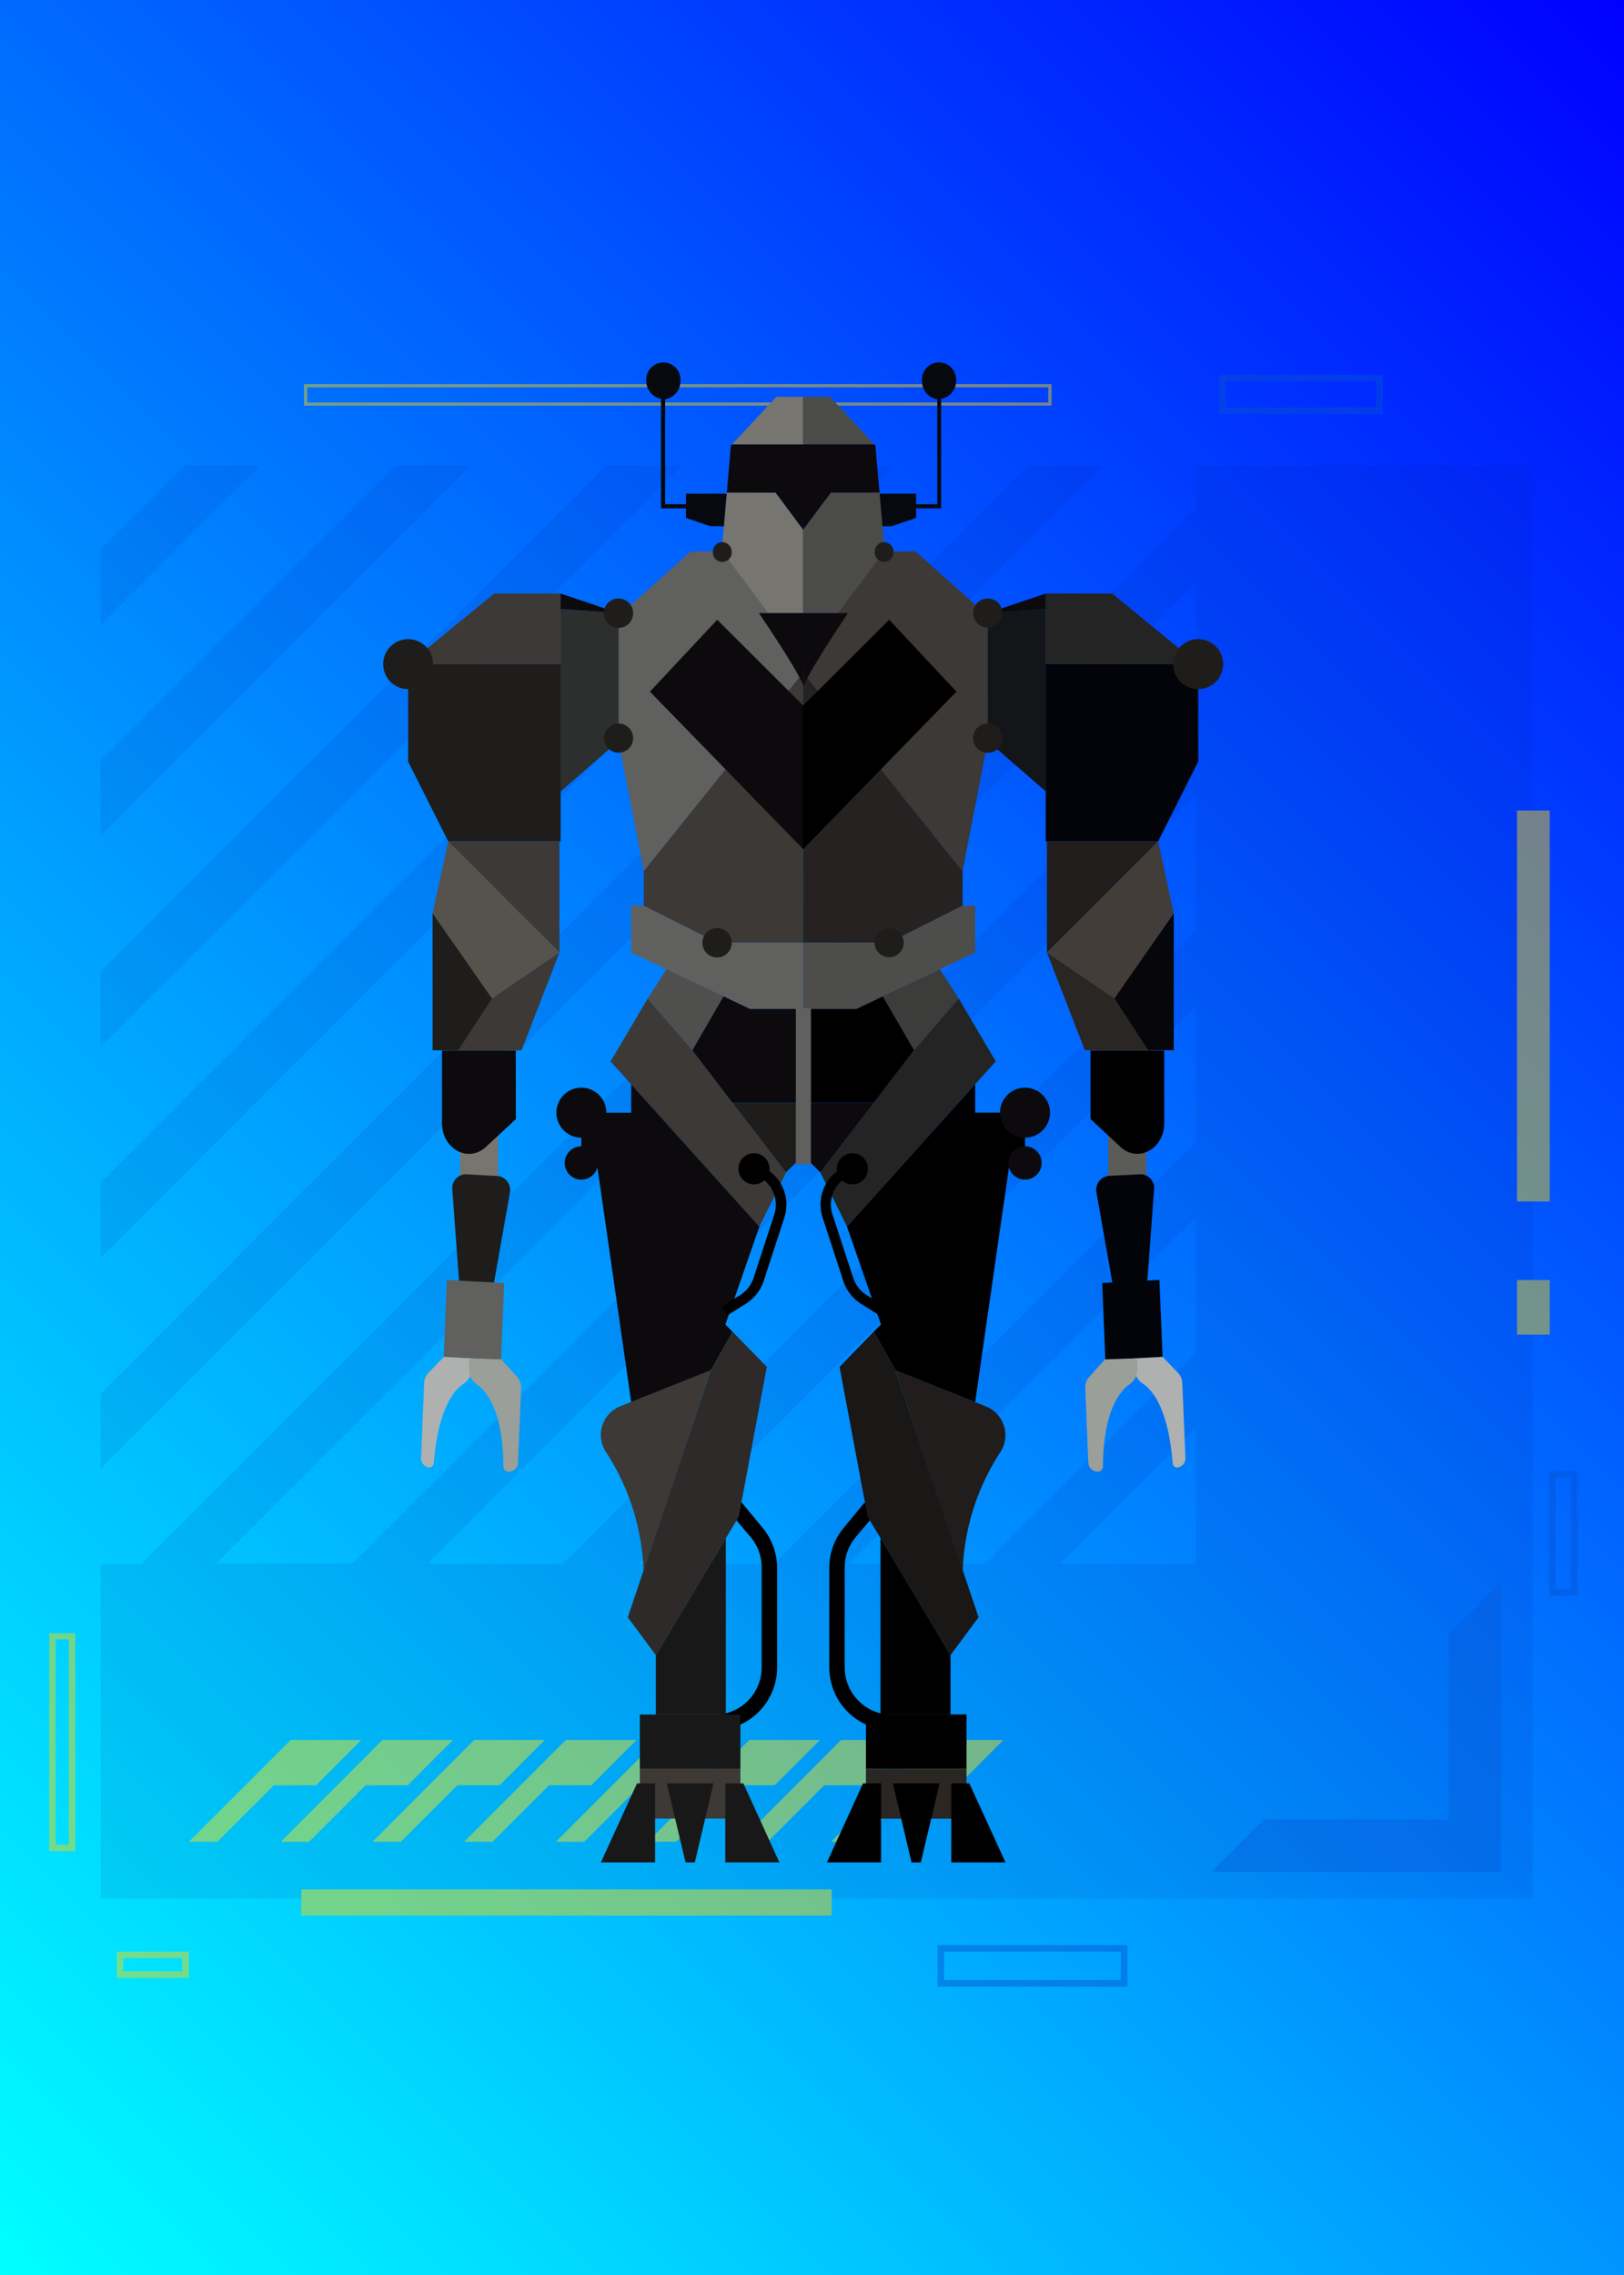 <svg xmlns="http://www.w3.org/2000/svg" xmlns:xlink="http://www.w3.org/1999/xlink" viewBox="0 0 148.25 207.55"><defs><linearGradient id="Degradado_sin_nombre_6" x1="-14.83" y1="192.72" x2="163.07" y2="14.83" gradientUnits="userSpaceOnUse"><stop offset="0" stop-color="aqua"/><stop offset="1" stop-color="blue"/></linearGradient></defs><title>Asset 128</title><g id="Layer_2" data-name="Layer 2"><g id="Layer_3" data-name="Layer 3"><rect width="148.25" height="207.55" style="fill:url(#Degradado_sin_nombre_6)"/><g style="opacity:0.45"><polygon points="81.46 42.48 74.61 42.48 9.2 107.89 9.2 114.74 81.46 42.48" style="fill:#00158e;opacity:0.2"/><polygon points="100.7 42.48 93.86 42.48 9.2 127.14 9.2 133.99 100.7 42.48" style="fill:#00158e;opacity:0.2"/><polygon points="62.21 42.48 55.36 42.48 9.2 88.64 9.2 95.49 62.21 42.48" style="fill:#00158e;opacity:0.2"/><polygon points="42.96 42.48 36.11 42.48 9.2 69.39 9.2 76.24 42.96 42.48" style="fill:#00158e;opacity:0.2"/><polygon points="23.71 42.48 16.86 42.48 9.2 50.15 9.2 56.99 23.71 42.48" style="fill:#00158e;opacity:0.2"/><path d="M109.19,42.48v3.91L12.91,142.68H9.2v30.51H139.91V42.48Zm0,100.2H96.75l12.44-12.45Zm0-19.3L89.9,142.68H77.5L109.19,111Zm0-19.24L70.65,142.68H58.25l50.94-50.94Zm0-19.25L51.4,142.68H39l70.19-70.19Zm0-19.25-77,77H19.75l89.44-89.44Z" style="fill:#00158e;opacity:0.2"/><polygon points="137.04 170.78 137.04 144.34 132.26 149.12 132.26 166 115.38 166 110.6 170.78 137.04 170.78" style="fill:#0751cf"/><rect x="138.48" y="73.94" width="2.99" height="35.67" style="fill:gold"/><rect x="138.48" y="116.78" width="2.99" height="4.98" style="fill:gold"/><rect x="27.5" y="172.37" width="48.42" height="2.39" style="fill:gold"/><polygon points="25 162.87 28.86 162.87 32.98 158.74 26.54 158.74 17.25 168.03 19.83 168.03 25 162.87" style="fill:gold"/><polygon points="33.37 162.87 37.23 162.87 41.35 158.74 34.91 158.74 25.63 168.03 28.21 168.03 33.37 162.87" style="fill:gold"/><polygon points="41.74 162.87 45.61 162.87 49.73 158.74 43.28 158.74 34 168.03 36.58 168.03 41.74 162.87" style="fill:gold"/><polygon points="50.12 162.87 53.98 162.87 58.1 158.74 51.66 158.74 42.37 168.03 44.95 168.03 50.12 162.87" style="fill:gold"/><polygon points="58.49 162.87 62.35 162.87 66.48 158.74 60.03 158.74 50.75 168.03 53.33 168.03 58.49 162.87" style="fill:gold"/><polygon points="66.87 162.87 70.73 162.87 74.85 158.74 68.41 158.74 59.12 168.03 61.7 168.03 66.87 162.87" style="fill:gold"/><polygon points="75.24 162.87 79.1 162.87 83.22 158.74 76.78 158.74 67.5 168.03 70.08 168.03 75.24 162.87" style="fill:gold"/><polygon points="83.62 162.87 87.48 162.87 91.6 158.74 85.16 158.74 75.87 168.03 78.45 168.03 83.62 162.87" style="fill:gold"/><path d="M126.23,37.77H111.29V34.19h14.94Zm-14.35-.6h13.75V34.78H111.88Z" style="fill:#0751cf"/><path d="M144,145.57h-2.59V134.21H144Zm-2-.6h1.4V134.81H142Z" style="fill:#0751cf"/><path d="M102.92,181.24H85.58v-3.79h17.34Zm-16.74-.6h16.14v-2.59H86.18Z" style="fill:#0751cf"/><path d="M17.24,180.44H10.66v-2.39h6.58Zm-6-.6h5.38v-1.2H11.26Z" style="fill:gold"/><path d="M6.88,168.88H4.49V149H6.88Zm-1.8-.6h1.2V149.55H5.08Z" style="fill:gold"/><polygon points="95.84 36.87 95.84 36.72 28.05 36.72 28.05 35.34 95.69 35.34 95.69 36.87 95.84 36.87 95.84 36.72 95.84 36.87 95.99 36.87 95.99 35.04 27.75 35.04 27.75 37.01 95.99 37.01 95.99 36.87 95.84 36.87" style="fill:gold"/></g><path d="M87.28,34.75a1.56,1.56,0,1,0-3.11,0,1.64,1.64,0,0,0,1.39,1.67V46h-2.4v.38h2.75v-10A1.63,1.63,0,0,0,87.28,34.75Z" style="fill:#060a0f"/><polygon points="81.4 48.01 83.63 47.25 83.63 45.04 75.39 45.04 75.39 48.01 81.4 48.01" style="fill:#060a0f"/><path d="M59,34.75a1.56,1.56,0,1,1,3.11,0,1.64,1.64,0,0,1-1.39,1.67V46h2.4v.38H60.34v-10A1.63,1.63,0,0,1,59,34.75Z" style="fill:#060a0f"/><polygon points="64.85 48.01 62.62 47.25 62.62 45.04 70.86 45.04 70.86 48.01 64.85 48.01" style="fill:#060a0f"/><polygon points="41.17 80.58 41.17 95.85 46.31 95.85 49.16 81.59 41.17 80.58" style="fill:#3c3936"/><rect x="41.99" y="99.27" width="3.48" height="13.38" style="fill:#767570"/><path d="M42.54,107.13l2.91.16a1.28,1.28,0,0,1,1.1,1.5l-1.59,9-3-.16-.67-9.09A1.26,1.26,0,0,1,42.54,107.13Z" style="fill:#1e1d1c"/><polygon points="45.74 124.07 40.51 123.79 40.8 116.78 46.02 117.05 45.74 124.07" style="fill:#60605e"/><path d="M43.08,123.93a4.76,4.76,0,0,1,0,.95,1.69,1.69,0,0,1-.72,1.34c-.87.54-2.34,2.2-2.76,7.24a.43.43,0,0,1-.42.42h0a.84.84,0,0,1-.74-.92l.28-6.77a1.43,1.43,0,0,1,.37-.92l1.43-1.48Z" style="fill:#aeb1b0"/><path d="M42.89,123.92a4.45,4.45,0,0,0-.08.94,1.67,1.67,0,0,0,.69,1.42c.92.63,2.43,2.45,2.45,7.52a.47.47,0,0,0,.44.46h0a.85.85,0,0,0,.9-.83l.28-6.78a1.39,1.39,0,0,0-.34-1l-1.46-1.63Z" style="fill:#9a9f9a"/><path d="M47.09,102.1l-2.74,2.54c-1.6,1.48-4,.18-4-2.17V95.85h6.73Z" style="fill:#0c0a0d"/><path d="M65.21,157.86h-.34v-1.42h.34a4.32,4.32,0,0,0,4.32-4.32V143a4.28,4.28,0,0,0-1-2.76L66.63,138l1.09-.91,1.9,2.3A5.75,5.75,0,0,1,70.94,143v9.09A5.74,5.74,0,0,1,65.21,157.86Z"/><polygon points="70.87 36.2 66.82 40.55 73.34 40.55 73.34 48.35 70.8 44.94 66.35 44.94 65.84 50.75 69.61 55.93 73.35 55.93 73.35 36.2 70.87 36.2" style="fill:#767570"/><polygon points="73.34 48.35 73.34 40.55 66.82 40.55 66.72 40.65 66.35 44.94 70.8 44.94 73.34 48.35" style="fill:#0c0a0d"/><polygon points="65.93 50.31 63.06 50.31 56.47 56.19 56.47 67.6 58.77 79.48 73.32 61.37 70.13 55.93 65.93 50.31" style="fill:#60605e"/><polygon points="56.47 55.93 51.18 55.56 51.18 72.21 56.47 67.6 56.47 55.93" style="fill:#2d2e2e"/><polygon points="51.18 60.59 37.26 60.59 45.11 54.15 51.18 54.15 51.18 60.59" style="fill:#3c3936"/><polygon points="37.26 60.59 37.26 69.49 40.92 76.76 51.18 76.76 51.18 60.59 37.26 60.59" style="fill:#1e1d1c"/><polygon points="40.92 76.76 51.07 86.9 51.07 76.76 40.92 76.76" style="fill:#3c3936"/><polygon points="40.92 76.76 39.49 83.33 44.91 91.11 51.07 86.9 40.92 76.76" style="fill:#56524c"/><polygon points="39.49 83.33 39.49 95.82 41.84 95.82 44.91 91.11 39.49 83.33" style="fill:#1e1d1c"/><polygon points="41.84 95.82 47.61 95.82 51.07 86.9 44.91 91.11 44.22 92.16 41.84 95.82" style="fill:#3c3936"/><polygon points="58.77 79.48 58.77 82.63 65.47 86 73.32 86 73.32 61.37 58.77 79.48" style="fill:#3c3936"/><polygon points="58.77 82.63 57.62 82.63 57.62 86.9 68.46 92.05 73.32 92.05 73.32 86 65.47 86 58.77 82.63" style="fill:#60605e"/><polygon points="60.84 88.43 59.12 91.11 63.2 95.82 66.05 90.9 60.84 88.43" style="fill:#4f4f4e"/><polygon points="59.12 91.11 55.74 96.84 69.32 111.91 71.75 106.96 63.2 95.82 59.12 91.11" style="fill:#3c3936"/><polygon points="71.75 106.96 73.13 105.59 73.13 100.61 66.87 100.61 71.75 106.96" style="fill:#1e1d1c"/><polygon points="73.13 100.61 73.13 92.05 68.46 92.05 66.05 90.9 63.2 95.82 66.87 100.61 73.13 100.61" style="fill:#0c0a0d"/><polygon points="57.62 98.93 57.62 101.51 53.07 101.51 53.07 106.1 54.48 106.1 57.62 127.92 64.89 125.02 66.87 121.49 66.22 120.84 69.32 111.91 57.62 98.93" style="fill:#0c0a0d"/><path d="M64.89,125l-8.26,3.29a2.82,2.82,0,0,0-1.31,4.18,21.17,21.17,0,0,1,3.43,10.82Z" style="fill:#3c3936"/><polygon points="66.87 121.49 70 124.7 67.44 138.36 59.87 151 57.31 147.55 64.89 125.02 66.87 121.49" style="fill:#2e2a29"/><polygon points="59.87 151 59.87 156.42 66.26 156.42 66.26 140.33 59.87 151" style="fill:#191819"/><rect x="58.41" y="156.42" width="9.18" height="4.95" style="fill:#191819"/><rect x="58.41" y="161.36" width="9.18" height="4.55" style="fill:#3c3936"/><polygon points="59.8 162.7 58.15 162.7 54.85 169.91 59.8 169.91 59.8 162.7" style="fill:#191819"/><polygon points="66.21 162.7 67.86 162.7 71.15 169.91 66.21 169.91 66.21 162.7" style="fill:#191819"/><polygon points="62.58 169.91 63.43 169.91 65.13 162.7 63.43 162.7 62.58 162.7 60.87 162.7 62.58 169.91" style="fill:#191819"/><path d="M69.13,106.27l-.22-.08-.29.9.21.07a2.89,2.89,0,0,1,1.85,3.65l-1.89,5.78a2.91,2.91,0,0,1-1.21,1.55l-1.69,1.06.51.8,1.69-1.06a3.88,3.88,0,0,0,1.6-2l1.89-5.79A3.82,3.82,0,0,0,69.13,106.27Z"/><path d="M70.25,106.63a1.42,1.42,0,1,1-1.42-1.42A1.42,1.42,0,0,1,70.25,106.63Z"/><path d="M55.35,101.51a2.28,2.28,0,1,1-2.28-2.28A2.28,2.28,0,0,1,55.35,101.51Z" style="fill:#0c0a0d"/><path d="M54.59,106.1a1.52,1.52,0,1,1-1.52-1.52A1.52,1.52,0,0,1,54.59,106.1Z" style="fill:#0c0a0d"/><path d="M39.54,60.59a2.28,2.28,0,1,1-2.28-2.28A2.28,2.28,0,0,1,39.54,60.59Z" style="fill:#1e1d1c"/><polygon points="51.18 54.15 56.47 55.93 51.18 55.56 51.18 54.15" style="fill:#0c0a0d"/><path d="M66.8,86a1.34,1.34,0,1,1-1.33-1.33A1.33,1.33,0,0,1,66.8,86Z" style="fill:#1e1d1c"/><circle cx="56.47" cy="67.34" r="1.33" style="fill:#1e1d1c"/><path d="M57.8,55.93a1.34,1.34,0,1,1-1.33-1.33A1.34,1.34,0,0,1,57.8,55.93Z" style="fill:#1e1d1c"/><path d="M66.79,50.31a.86.86,0,1,1-1.71,0,.85.85,0,0,1,.85-.85A.86.86,0,0,1,66.79,50.31Z" style="fill:#1e1d1c"/><path d="M73.35,62.86V55.93H69.28S73.74,62.46,73.35,62.86Z" style="fill:#0c0a0d"/><polygon points="65.47 56.54 59.33 63.1 73.35 77.5 73.35 64.39 65.47 56.54" style="fill:#0c0a0d"/><polygon points="105.47 80.57 105.47 95.85 100.33 95.85 97.47 81.58 105.47 80.57" style="fill:#3c3936"/><rect x="101.18" y="99.27" width="3.48" height="13.38" transform="translate(205.83 211.92) rotate(180)" style="fill:#5b5b58"/><path d="M104.1,107.13l-2.91.15a1.28,1.28,0,0,0-1.1,1.5l1.59,9,3-.15.67-9.09A1.25,1.25,0,0,0,104.1,107.13Z" style="fill:#020409"/><polygon points="100.9 124.07 106.13 123.79 105.84 116.77 100.62 117.05 100.9 124.07" style="fill:#020409"/><path d="M103.56,123.93a5.39,5.39,0,0,0,0,.95,1.7,1.7,0,0,0,.73,1.33c.87.55,2.34,2.21,2.76,7.25a.42.42,0,0,0,.42.42h0a.85.85,0,0,0,.74-.92l-.28-6.78a1.41,1.41,0,0,0-.37-.91l-1.43-1.48Z" style="fill:#aeb1b0"/><path d="M103.75,123.92a4.38,4.38,0,0,1,.08.94,1.64,1.64,0,0,1-.69,1.41c-.92.64-2.43,2.46-2.45,7.52a.48.48,0,0,1-.44.47h0a.86.86,0,0,1-.9-.83l-.28-6.78a1.37,1.37,0,0,1,.34-1l1.46-1.63Z" style="fill:#9a9f9a"/><path d="M99.55,102.09l2.73,2.54c1.61,1.49,4,.19,4-2.17V95.85H99.55Z"/><path d="M81.43,157.85h.34v-1.41h-.34a4.33,4.33,0,0,1-4.32-4.32V143a4.28,4.28,0,0,1,1-2.76L80,138l-1.09-.9-1.9,2.3A5.73,5.73,0,0,0,75.7,143v9.09A5.74,5.74,0,0,0,81.43,157.85Z"/><polygon points="75.77 36.2 79.82 40.54 73.3 40.54 73.3 48.35 75.84 44.94 80.29 44.94 80.8 50.75 77.03 55.93 73.29 55.93 73.29 36.2 75.77 36.2" style="fill:#4b4c48"/><polygon points="73.3 48.35 73.3 40.54 79.82 40.54 79.91 40.65 80.29 44.94 75.84 44.94 73.3 48.35" style="fill:#0c0a0d"/><polygon points="80.71 50.31 83.58 50.31 90.17 56.19 90.17 67.6 87.87 79.48 73.32 61.37 76.51 55.93 80.71 50.31" style="fill:#3c3936"/><polygon points="90.17 55.93 95.46 55.56 95.46 72.2 90.17 67.6 90.17 55.93" style="fill:#131518"/><polygon points="95.46 60.59 109.38 60.59 101.53 54.15 95.46 54.15 95.46 60.59" style="fill:#252424"/><polygon points="109.38 60.59 109.38 69.48 105.72 76.76 95.46 76.76 95.46 60.59 109.38 60.59" style="fill:#020409"/><polygon points="105.72 76.76 95.57 86.9 95.57 76.76 105.72 76.76" style="fill:#201d1c"/><polygon points="105.72 76.76 107.15 83.33 101.73 91.1 95.57 86.9 105.72 76.76" style="fill:#433d3a"/><polygon points="107.15 83.33 107.15 95.81 104.8 95.81 101.73 91.1 107.15 83.33" style="fill:#06060b"/><polygon points="104.8 95.81 99.03 95.81 95.57 86.9 101.73 91.1 102.42 92.16 104.8 95.81" style="fill:#292624"/><polygon points="87.87 79.48 87.87 82.63 81.17 86 73.32 86 73.32 61.37 87.87 79.48" style="fill:#252221"/><polygon points="87.87 82.63 89.02 82.63 89.02 86.9 78.18 92.05 73.32 92.05 73.32 86 81.17 86 87.87 82.63" style="fill:#4d4d4b"/><polygon points="85.8 88.43 87.52 91.1 83.44 95.81 80.59 90.9 85.8 88.43" style="fill:#3c3c3b"/><polygon points="87.52 91.1 90.9 96.83 77.32 111.91 74.89 106.96 83.44 95.81 87.52 91.1" style="fill:#252424"/><polygon points="74.89 106.96 73.51 105.59 73.51 100.6 79.77 100.6 74.89 106.96" style="fill:#0c0a0d"/><polygon points="73.51 100.6 73.51 92.05 78.18 92.05 80.59 90.9 83.44 95.81 79.77 100.6 73.51 100.6"/><polygon points="89.02 98.92 89.02 101.5 93.57 101.5 93.57 106.1 92.16 106.1 89.02 127.92 81.75 125.02 79.77 121.48 80.42 120.83 77.32 111.91 89.02 98.92"/><path d="M81.75,125,90,128.31a2.82,2.82,0,0,1,1.31,4.18,21.17,21.17,0,0,0-3.43,10.82Z" style="fill:#201d1c"/><polygon points="79.77 121.48 76.64 124.7 79.2 138.36 86.77 151 89.33 147.54 81.75 125.02 79.77 121.48" style="fill:#1a1717"/><polygon points="86.77 151 86.77 156.42 80.38 156.42 80.38 140.33 86.77 151"/><rect x="79.05" y="156.42" width="9.18" height="4.95" transform="translate(167.28 317.78) rotate(180)"/><rect x="79.05" y="161.36" width="9.18" height="4.55" transform="translate(167.28 327.28) rotate(180)" style="fill:#292624"/><polygon points="86.84 162.7 88.49 162.7 91.79 169.91 86.84 169.91 86.84 162.7"/><polygon points="80.43 162.7 78.78 162.7 75.49 169.91 80.43 169.91 80.43 162.7"/><polygon points="84.06 169.91 83.21 169.91 81.51 162.7 83.21 162.7 84.06 162.7 85.77 162.7 84.06 169.91"/><path d="M77.51,106.26l.22-.07.29.9-.21.07A2.89,2.89,0,0,0,76,110.81l1.89,5.78a2.91,2.91,0,0,0,1.21,1.55l1.68,1.06-.5.8-1.69-1.06a3.9,3.9,0,0,1-1.6-2.06l-1.89-5.78A3.84,3.84,0,0,1,77.51,106.26Z"/><path d="M76.39,106.62a1.42,1.42,0,1,0,1.42-1.41A1.42,1.42,0,0,0,76.39,106.62Z"/><path d="M91.29,101.5a2.28,2.28,0,1,0,2.28-2.27A2.28,2.28,0,0,0,91.29,101.5Z" style="fill:#0c0a0d"/><circle cx="93.57" cy="106.1" r="1.52" style="fill:#0c0a0d"/><path d="M107.1,60.59a2.28,2.28,0,1,0,2.28-2.28A2.28,2.28,0,0,0,107.1,60.59Z" style="fill:#1e1d1c"/><polygon points="95.46 54.15 90.17 55.93 95.46 55.56 95.46 54.15" style="fill:#0c0a0d"/><circle cx="81.17" cy="86" r="1.33" style="fill:#1e1d1c"/><path d="M88.84,67.34A1.34,1.34,0,1,0,90.17,66,1.33,1.33,0,0,0,88.84,67.34Z" style="fill:#1e1d1c"/><circle cx="90.17" cy="55.93" r="1.33" style="fill:#1e1d1c"/><path d="M79.85,50.31a.86.86,0,1,0,1.71,0,.85.85,0,0,0-.85-.85A.86.86,0,0,0,79.85,50.31Z" style="fill:#1e1d1c"/><path d="M73.35,62.86V55.93h4.06S73,62.46,73.35,62.86Z" style="fill:#0c0a0d"/><polygon points="81.17 56.54 87.31 63.1 73.29 77.5 73.29 64.39 81.17 56.54"/><rect x="72.65" y="91.97" width="1.38" height="14.23" style="fill:#60605e"/></g></g></svg>